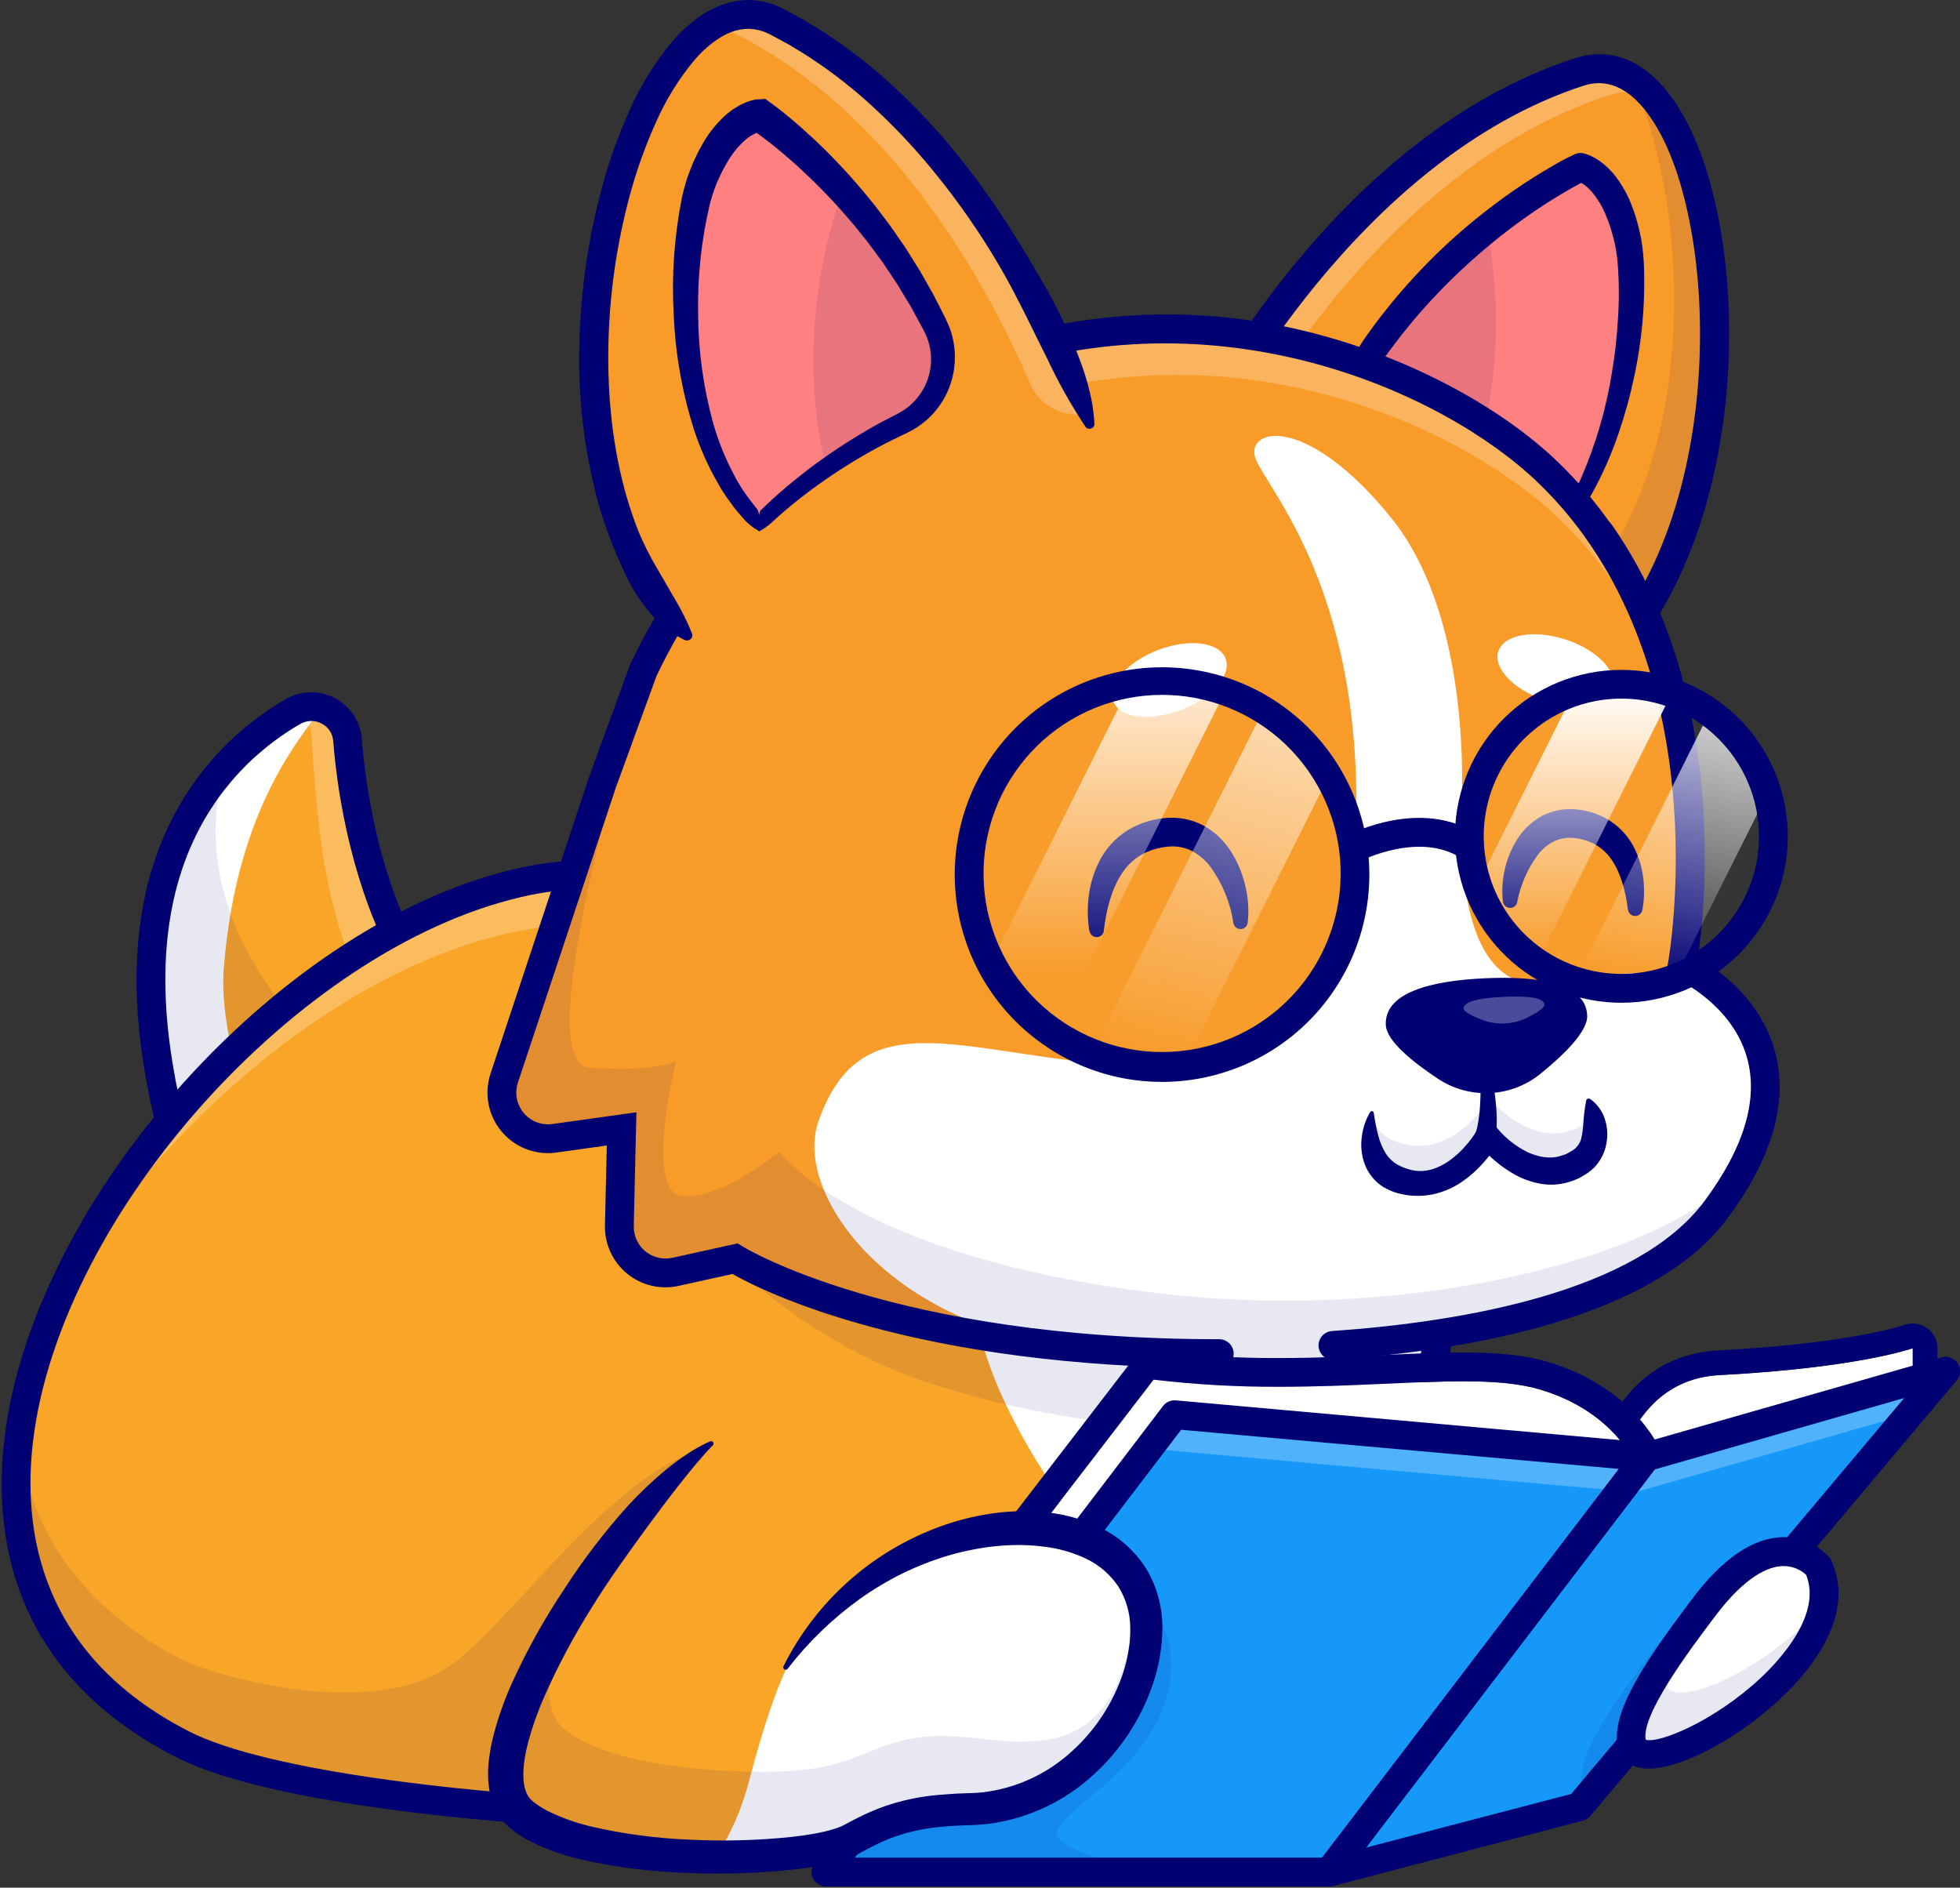<svg width="487" height="469" viewBox="0 0 487 469" fill="none" xmlns="http://www.w3.org/2000/svg">
<rect x="0" y="0" width="487" height="469" fill="#333333" stroke="none"/>
<path d="M357.222 337.961C358.758 339.989 416.449 398.571 399.534 428.868C387.496 450.439 314.826 443.402 314.826 443.402L304.839 379.528L357.222 337.961Z" fill="#F9A528"/>
<path d="M340.967 448.173C327.908 448.173 317.261 447.236 314.48 446.959L311.715 446.698L300.96 378.022L357.806 332.899L359.987 335.749L361.101 336.97C382.91 360.654 417.301 404.309 402.583 430.612C394.479 445.254 363.982 448.173 340.967 448.173ZM317.922 440.084C339.269 441.82 387.826 442.434 396.407 427.125C405.441 410.931 391.03 380.265 356.822 342.847L308.703 381.026L317.922 440.084Z" fill="#000072"/>
<path d="M56.125 280.14L51.907 282.652C52.13 283.244 52.345 283.804 52.591 284.365C52.837 284.926 53.021 285.387 53.236 285.863C53.263 285.956 53.299 286.046 53.344 286.132C53.643 286.846 53.966 287.538 54.289 288.214L65.358 281.638L56.125 280.14Z" fill="#F9A528"/>
<path d="M39.524 265.798C41.062 275.118 43.467 284.273 46.707 293.146C46.914 293.737 47.137 294.336 47.367 294.92C47.798 296.034 48.212 297.086 48.65 298.062C49.18 299.345 49.71 300.559 50.279 301.726C50.502 302.21 50.732 302.709 50.962 303.186C51.003 303.273 51.049 303.358 51.101 303.439C51.423 304.138 51.777 304.814 52.115 305.467L69.115 294.444L70.958 293.245L80.945 294.444C79.708 292.685 78.525 290.872 77.419 289.028L97.96 275.662L120.714 260.866C95.655 242.929 87.92 204.789 86.322 183.848C86.198 182.326 85.69 180.861 84.845 179.589C84 178.317 82.846 177.28 81.491 176.576C80.136 175.872 78.624 175.524 77.098 175.564C75.571 175.604 74.08 176.03 72.763 176.804C70.978 177.816 69.247 178.921 67.578 180.115C66.81 180.637 66.042 181.198 65.274 181.805C64.505 182.412 63.737 183.011 62.969 183.656C60.369 185.827 57.935 188.19 55.687 190.724C54.972 191.546 54.258 192.383 53.567 193.266C53.106 193.827 52.653 194.38 52.222 194.987C51.792 195.594 51.224 196.316 50.747 197.023C50.271 197.729 49.879 198.267 49.465 198.905C40.2 213.293 34.201 234.618 39.524 265.798Z" fill="#F9A528"/>
<g opacity="0.5">
<path opacity="0.5" d="M78.863 291.363C78.364 290.595 77.88 289.827 77.411 289.059L79.716 287.569C79.47 287.177 79.216 286.8 78.948 286.386L119.546 259.983C95.425 241.708 87.897 204.489 86.322 183.856C86.198 182.334 85.69 180.868 84.845 179.597C84 178.325 82.846 177.288 81.491 176.584C80.136 175.88 78.624 175.532 77.098 175.571C75.572 175.611 74.08 176.038 72.764 176.812C71.412 177.58 70.006 178.456 68.569 179.431C71.534 179.938 77.088 179.17 77.257 181.398C78.863 202.369 79.869 244.389 104.912 262.326L61.625 290.488C62.654 292.208 63.753 293.906 64.897 295.542L72.502 290.595L78.863 291.363Z" fill="white"/>
</g>
<path d="M47.375 294.943C47.79 296.049 48.212 297.102 48.658 298.077C49.18 299.36 49.71 300.566 50.279 301.734C50.494 302.226 50.732 302.725 50.962 303.201C50.999 303.286 51.045 303.366 51.101 303.439C51.423 304.146 51.769 304.814 52.122 305.475L69.115 294.436C61.548 277.713 54.442 255.858 55.602 240.663C58.782 199.243 76.282 181.774 79.8 175.921C78.629 175.591 77.403 175.502 76.196 175.659C74.989 175.816 73.827 176.216 72.779 176.835C70.993 177.846 69.263 178.952 67.594 180.146C66.825 180.668 66.057 181.229 65.289 181.843C64.521 182.458 63.753 183.049 62.984 183.687C59.532 186.563 56.382 189.783 53.582 193.297C53.121 193.858 52.668 194.419 52.238 195.018C51.807 195.617 51.239 196.347 50.763 197.053C50.286 197.76 49.895 198.306 49.48 198.943C40.2 213.293 34.201 234.618 39.524 265.798C41.065 275.121 43.467 284.281 46.699 293.161C46.906 293.76 47.137 294.352 47.375 294.943Z" fill="white"/>
<path d="M52.115 309.078C51.814 309.078 51.514 309.039 51.224 308.962C50.745 308.841 50.297 308.621 49.908 308.317C49.52 308.013 49.198 307.631 48.965 307.196C48.596 306.512 48.243 305.821 47.905 305.098C47.825 304.951 47.753 304.8 47.69 304.645C47.459 304.169 47.229 303.677 47.006 303.193C46.446 302.026 45.892 300.789 45.362 299.491C44.94 298.538 44.502 297.47 44.026 296.211C43.803 295.665 43.557 295.005 43.327 294.359C40.028 285.29 37.577 275.934 36.006 266.413C31.205 238.528 34.731 215.167 46.492 196.977C46.929 196.301 47.383 195.632 47.828 194.995C48.343 194.227 48.881 193.504 49.411 192.805C49.941 192.106 50.34 191.584 50.863 190.962C53.793 187.282 57.093 183.913 60.711 180.906C61.533 180.215 62.355 179.554 63.146 178.963C63.937 178.371 64.744 177.757 65.604 177.165C67.351 175.916 69.162 174.757 71.027 173.693C72.869 172.623 74.951 172.038 77.08 171.993C79.209 171.947 81.314 172.443 83.2 173.433C85.085 174.423 86.688 175.876 87.859 177.654C89.029 179.433 89.73 181.48 89.894 183.603C90.87 196.208 96.109 238.843 122.818 257.97C123.293 258.309 123.677 258.759 123.939 259.281C124.2 259.802 124.329 260.379 124.317 260.962C124.304 261.545 124.149 262.117 123.865 262.626C123.581 263.135 123.177 263.568 122.688 263.885L54.066 308.517C53.482 308.885 52.805 309.08 52.115 309.078ZM77.35 179.124C76.374 179.13 75.416 179.395 74.576 179.892C72.888 180.855 71.249 181.904 69.668 183.034C68.9 183.58 68.193 184.079 67.517 184.609L67.432 184.678C66.756 185.185 66.034 185.761 65.289 186.391C62.014 189.109 59.028 192.156 56.378 195.486C55.894 196.062 55.502 196.569 55.103 197.107C54.604 197.76 54.15 198.39 53.705 199.043C53.259 199.696 52.875 200.241 52.483 200.856C41.729 217.487 38.572 239.142 43.058 265.199C44.558 274.302 46.898 283.246 50.048 291.916C50.256 292.508 50.463 293.053 50.686 293.583C51.154 294.828 51.546 295.788 51.923 296.618L51.969 296.733C52.453 297.916 52.952 299.038 53.505 300.182L53.559 300.297L75.452 286.048L114.63 260.59C88.926 238.558 83.772 196.877 82.796 184.125C82.734 183.21 82.435 182.326 81.929 181.561C81.422 180.796 80.726 180.176 79.908 179.762C79.119 179.345 78.241 179.126 77.35 179.124Z" fill="#000072"/>
<g opacity="0.3">
<path opacity="0.3" d="M39.524 265.798C41.062 275.118 43.467 284.273 46.707 293.146C46.914 293.737 47.137 294.336 47.367 294.92C47.797 296.034 48.212 297.086 48.65 298.062C49.18 299.345 49.71 300.559 50.279 301.726C50.502 302.21 50.732 302.709 50.962 303.186C51.003 303.273 51.049 303.358 51.101 303.439C51.423 304.138 51.777 304.814 52.115 305.467L69.115 294.444L70.958 293.245L80.945 294.444C79.708 292.685 78.525 290.872 77.419 289.028L97.96 275.662C80.115 263.01 44.479 231.821 55.71 190.724C54.995 191.546 54.281 192.383 53.59 193.266C53.129 193.827 52.675 194.38 52.245 194.987C51.815 195.594 51.247 196.316 50.77 197.023C50.294 197.729 49.902 198.267 49.487 198.905C40.2 213.293 34.201 234.618 39.524 265.798Z" fill="#000072"/>
</g>
<path d="M199.007 263.494C199.007 263.494 186.493 205.88 128.557 219.446C42.574 239.542 -52.312 383.246 45.301 433.347C92.275 457.452 319.604 461.378 336.266 425.58C351.898 392.057 357.906 324.948 357.906 324.948L199.007 263.494Z" fill="#F9A528"/>
<path d="M357.913 324.948C357.913 324.948 356.945 335.749 354.771 350.859C351.545 373.413 345.622 405.546 336.273 425.642C319.612 461.409 92.268 457.483 45.301 433.378C-52.312 383.246 42.574 239.542 128.557 219.423C167.734 210.259 186.124 233.604 193.937 249.697C196.124 254.099 197.826 258.725 199.014 263.494L357.913 324.948Z" fill="#F9A528"/>
<g opacity="0.3">
<path opacity="0.3" d="M203.547 437.172L199.414 451.945C135.44 452.213 68.454 445.231 45.301 433.347C11.923 416.232 1.069 388.185 4.626 357.873C7.452 379.843 19.812 399.309 45.339 412.414C51.308 415.487 93.005 428.815 113.277 412.783C128.365 400.845 153.146 365.485 174.64 360.208C157.886 395.437 165.368 427.639 182.89 432.955C189.643 434.947 196.554 436.358 203.547 437.172Z" fill="#000072"/>
</g>
<g opacity="0.5">
<path opacity="0.5" d="M357.913 324.948C357.913 324.948 357.414 330.479 356.377 339.152L200.074 278.681C200.074 278.681 186.823 217.687 125.476 232.044C83.994 241.739 40.6 278.581 15.38 320.831C36.513 273.972 83.748 229.909 128.557 219.431C186.501 205.88 199.014 263.494 199.014 263.494L357.913 324.948Z" fill="white"/>
</g>
<path d="M357.913 324.948C357.913 324.948 351.898 392.049 336.274 425.58C330.95 437.003 304.125 444.378 268.543 448.342C269.188 445.569 271.477 442.45 275.787 438.978C315.003 407.374 236.233 367.705 241.656 308.817C242.542 299.77 244.793 290.91 248.332 282.537L357.913 324.948Z" fill="white"/>
<g opacity="0.3">
<path opacity="0.3" d="M357.913 324.948C357.913 324.948 356.945 335.749 354.771 350.859C324.666 356.198 277.354 359.478 228.474 342.809C198.139 332.469 175.416 307.918 175.416 307.918L180.924 247.592L193.937 249.666C196.126 254.078 197.829 258.714 199.014 263.494L357.913 324.948Z" fill="#000072"/>
</g>
<path d="M196.648 455.54C188.89 455.54 180.97 455.432 172.889 455.217C125.615 454.003 66.825 448.411 43.665 436.527C3.005 415.656 -1.904 381.717 1.169 356.92C4.656 328.497 20.819 296.503 45.516 269.094C70.213 241.685 100.095 222.411 127.773 215.935C145.918 211.695 161.712 213.7 174.709 221.912C193.315 233.673 200.282 254.391 202.057 260.805L361.739 322.552L361.501 325.24C361.255 328.006 355.255 393.386 339.538 427.117C336.688 433.262 329.36 438.255 317.146 442.48C292.648 450.838 248.639 455.54 196.648 455.54ZM145.357 220.936C139.971 220.98 134.607 221.64 129.371 222.903C74.031 235.839 15.165 301.404 8.244 357.788C5.478 380.327 9.941 411.177 46.929 430.159C85.1 449.755 254.339 456.415 314.795 435.682C327.416 431.35 331.695 426.994 333.024 424.098C346.467 395.237 352.766 340.035 354.08 327.307L195.919 266.113L195.519 264.262C195.419 263.816 189.919 240.003 170.814 227.965C163.417 223.279 154.898 220.936 145.357 220.936Z" fill="#000072"/>
<path d="M299.808 104.756C299.808 104.756 333.861 36.88 392.382 17.882C429.669 5.791 445.263 131.343 390.077 172.287" fill="#F89B29"/>
<g opacity="0.3">
<path opacity="0.3" d="M396.783 163.707C433.072 131.189 430.038 59.595 412.362 26.202C412.122 25.778 411.735 25.458 411.275 25.302C410.814 25.145 410.312 25.164 409.864 25.353C409.416 25.543 409.054 25.891 408.846 26.331C408.638 26.771 408.599 27.271 408.736 27.738C421.096 64.165 419.775 123.523 387.665 152.291L396.783 163.707Z" fill="#000072"/>
</g>
<g opacity="0.5">
<path opacity="0.5" d="M409.328 23.674C408.531 22.521 407.664 21.418 406.731 20.371C402.476 17.214 397.644 16.177 392.382 17.882C338.747 35.274 305.669 93.725 300.515 103.396C303.119 104.071 305.87 103.901 308.371 102.909C310.872 101.918 312.992 100.157 314.426 97.881C327.386 77.294 357.038 37.517 399.695 23.69C402.815 22.617 406.204 22.612 409.328 23.674Z" fill="white"/>
</g>
<path d="M390.093 175.921C389.34 175.923 388.605 175.688 387.994 175.248C387.382 174.809 386.926 174.187 386.689 173.472C386.452 172.757 386.447 171.986 386.675 171.268C386.903 170.551 387.351 169.923 387.957 169.476C428.279 139.509 428.279 63.612 412.915 33.891C409.074 26.501 402.637 18.32 393.488 21.285C337.111 39.568 303.334 105.693 303.004 106.362C302.576 107.207 301.83 107.848 300.931 108.144C300.031 108.441 299.051 108.369 298.204 107.944C297.358 107.519 296.714 106.776 296.414 105.878C296.114 104.979 296.183 103.999 296.605 103.151C298.026 100.324 332.018 33.699 391.276 14.479C402.153 10.953 412.093 16.684 419.276 30.611C428.256 48.018 431.805 76.702 428.325 103.642C424.208 135.545 411.425 160.949 392.22 175.183C391.608 175.649 390.862 175.908 390.093 175.921Z" fill="#000072"/>
<path d="M377.133 141.698C372.647 131.988 358.897 120.842 347.328 112.722C344.861 110.98 342.779 108.75 341.21 106.169C339.642 103.589 338.621 100.714 338.21 97.722C337.8 94.73 338.008 91.686 338.824 88.778C339.639 85.871 341.043 83.162 342.949 80.82C357.076 63.359 374.383 51.083 386.136 43.985C387.748 43.021 389.57 42.465 391.445 42.366C393.32 42.267 395.191 42.628 396.895 43.417C398.599 44.206 400.084 45.4 401.221 46.894C402.359 48.388 403.114 50.137 403.421 51.99C406.275 69.781 405.227 87.979 400.348 105.325C393.772 128.977 378.47 141.352 378.47 141.352" fill="#FF6C6C"/>
<path d="M400.371 105.325C393.764 128.969 378.478 141.352 378.478 141.352L377.141 141.706C374.637 136.29 369.259 130.437 362.983 124.89C357.985 120.559 352.759 116.497 347.328 112.722C344.863 110.978 342.782 108.746 341.215 106.165C339.648 103.584 338.627 100.709 338.217 97.717C337.806 94.725 338.014 91.681 338.828 88.773C339.642 85.865 341.045 83.156 342.949 80.812C350.494 71.614 359.075 63.316 368.522 56.084C374.159 51.727 380.04 47.696 386.136 44.008C387.747 43.046 389.568 42.491 391.442 42.393C393.315 42.294 395.184 42.655 396.887 43.443C398.59 44.231 400.074 45.423 401.211 46.915C402.349 48.407 403.104 50.154 403.413 52.005C406.279 69.788 405.241 87.983 400.371 105.325Z" fill="#FF8080"/>
<g opacity="0.3">
<path opacity="0.3" d="M367.062 113.636C365.99 117.486 364.626 121.248 362.983 124.89C357.985 120.559 352.759 116.497 347.328 112.722C344.863 110.978 342.782 108.746 341.215 106.165C339.648 103.584 338.627 100.709 338.217 97.717C337.806 94.725 338.014 91.681 338.828 88.773C339.642 85.865 341.045 83.156 342.949 80.812C350.494 71.614 359.075 63.316 368.522 56.084C369.333 57.379 369.876 58.824 370.12 60.332C372.979 78.112 371.936 96.3 367.062 113.636Z" fill="#000072"/>
</g>
<path d="M375.413 142.497C374.101 140.055 372.499 137.78 370.642 135.722C368.773 133.581 366.775 131.557 364.658 129.661C360.372 125.81 355.86 122.219 351.146 118.906C349.973 118.061 348.787 117.229 347.589 116.41L343.932 113.944C341.094 111.975 338.785 109.337 337.211 106.262C335.646 103.149 334.87 99.7 334.951 96.217C335.033 92.734 335.97 89.325 337.679 86.289C337.894 85.913 338.11 85.521 338.355 85.175L338.709 84.63L339.031 84.169L340.33 82.325C341.19 81.088 342.119 79.913 343.018 78.707C344.877 76.341 346.759 73.99 348.757 71.74C352.717 67.195 356.955 62.9 361.447 58.88C365.934 54.885 370.651 51.155 375.574 47.711C378.042 45.99 380.565 44.346 383.14 42.779C384.431 42.011 385.737 41.243 387.074 40.475C388.41 39.706 389.708 39.061 391.222 38.347L391.329 38.301C391.945 38.01 392.639 37.931 393.304 38.078L393.634 38.147L393.834 38.201L394.202 38.316C394.417 38.393 394.648 38.462 394.84 38.546C395.22 38.703 395.592 38.88 395.954 39.077C396.305 39.253 396.644 39.453 396.968 39.676C397.293 39.872 397.606 40.087 397.905 40.321C398.489 40.769 399.048 41.249 399.58 41.757C400.064 42.272 400.586 42.779 401.008 43.294C402.69 45.395 404.068 47.723 405.103 50.208C406.07 52.556 406.828 54.985 407.369 57.467C407.677 58.709 407.91 59.969 408.068 61.239C408.237 62.491 408.345 63.727 408.421 64.957C408.872 74.631 408.058 84.323 406.002 93.787C405.014 98.49 403.731 103.126 402.161 107.668C400.618 112.224 398.72 116.652 396.484 120.911C394.258 125.197 391.577 129.23 388.487 132.941C385.403 136.666 381.778 139.908 377.732 142.559C377.506 142.694 377.236 142.739 376.978 142.686C376.719 142.632 376.491 142.483 376.337 142.268C376.183 142.053 376.116 141.789 376.148 141.527C376.18 141.264 376.31 141.024 376.511 140.853C383.74 135.161 388.956 127.379 392.72 119.075C396.418 110.669 399.027 101.824 400.486 92.757C401.251 88.234 401.764 83.671 402.022 79.091C402.324 74.566 402.298 70.024 401.946 65.502C401.793 63.337 401.435 61.192 400.878 59.095L400.448 57.505C400.302 56.983 400.11 56.476 399.941 55.969C399.626 54.932 399.173 53.972 398.811 52.981C398.009 51.134 396.954 49.407 395.677 47.849C395.385 47.465 395.04 47.173 394.725 46.827C394.404 46.524 394.065 46.239 393.711 45.975C393.55 45.845 393.377 45.729 393.196 45.629C393.036 45.517 392.866 45.42 392.689 45.337C392.538 45.254 392.382 45.182 392.22 45.122C392.158 45.095 392.094 45.072 392.028 45.053H391.975H392.09L394.172 44.784C393.035 45.337 391.729 46.044 390.515 46.728C389.301 47.411 388.065 48.164 386.843 48.894C384.405 50.374 382.014 51.938 379.668 53.587C374.973 56.877 370.474 60.437 366.194 64.25C361.905 68.046 357.837 72.086 354.011 76.349C352.083 78.469 350.27 80.689 348.472 82.917C347.604 84.054 346.713 85.183 345.868 86.328L344.593 88.056L344.27 88.486L344.017 88.862C343.84 89.108 343.687 89.362 343.533 89.631C341.691 92.782 341.072 96.501 341.794 100.079C342.517 103.658 344.53 106.845 347.451 109.035L351 111.616C352.198 112.507 353.389 113.398 354.564 114.312C359.312 117.954 363.821 121.898 368.061 126.119C372.24 130.437 376.296 135.084 378.816 140.915C378.993 141.362 378.995 141.86 378.819 142.309C378.643 142.757 378.303 143.121 377.869 143.329C377.434 143.536 376.937 143.57 376.478 143.424C376.019 143.278 375.633 142.963 375.397 142.543L375.413 142.497Z" fill="#000072"/>
<path d="M431.352 293.099C429.859 295.623 428.236 298.066 426.489 300.42C424.739 302.764 422.774 304.94 420.62 306.919C408.329 318.265 389.163 325.117 369.229 329.235C369.216 329.228 369.201 329.225 369.186 329.225C369.172 329.225 369.157 329.228 369.144 329.235C357.377 331.576 345.475 333.177 333.508 334.028C318.685 335.165 303.807 335.421 288.953 334.796L249.292 331.155L221.261 328.52L205.567 327.046C203.723 326.078 201.934 325.094 200.19 324.111C192.935 320.036 186.001 315.414 179.449 310.284L167.834 315.976C166.137 316.35 164.377 316.334 162.687 315.928C160.997 315.522 159.422 314.738 158.08 313.634C156.737 312.53 155.664 311.135 154.939 309.555C154.215 307.976 153.859 306.252 153.899 304.515L154.16 293.599L154.398 283.344L154.467 280.471L152.801 280.701L137.767 282.821C135.834 283.089 133.865 282.86 132.045 282.155C130.226 281.45 128.616 280.293 127.368 278.793C126.12 277.293 125.275 275.499 124.913 273.582C124.551 271.664 124.684 269.686 125.3 267.834L148.43 199.404V199.335C151.273 186.997 155.564 175.038 161.212 163.707C189.581 107.115 242.094 90.061 242.094 90.061C304.778 67.307 361.931 95.607 384.446 117.155C432.473 163.138 418.293 237.475 418.293 237.475C424.67 240.96 430.038 246.032 433.879 252.201C439.471 261.42 441.999 275.016 431.352 293.099Z" fill="#F89B29"/>
<g opacity="0.5">
<path opacity="0.5" d="M387.135 128.639C403.313 144.118 412.416 162.823 417.386 180.822C413.338 159.543 404.104 135.975 384.493 117.155C361.992 95.645 304.824 67.307 242.14 90.061C242.14 90.061 195.166 105.325 166.09 154.857C166.451 159.274 174.11 155.794 186.831 141.675C214.002 111.562 244.821 101.561 244.821 101.561C307.482 78.776 364.635 107.099 387.135 128.639Z" fill="white"/>
</g>
<path d="M431.252 293.176C428.171 298.103 424.601 302.707 420.597 306.919C416.057 311.766 410.012 315.308 403.298 318.311L403.213 318.35C398.005 320.654 392.397 322.682 386.782 324.726L386.643 324.779C376.643 328.338 366.366 331.065 355.916 332.93C335.391 336.602 314.529 338.046 293.693 337.239C286.902 336.993 280.473 336.471 274.55 335.803C263.865 334.543 255.069 332.868 249.308 331.125L249.146 331.078C225.478 323.85 210.199 309.108 204.691 295.588C204.071 294.114 203.558 292.597 203.155 291.048C202.026 286.539 202.064 282.299 203.332 278.665C214.394 246.985 240.473 262.941 282.785 264.961C325.097 266.981 338.225 244.22 336.957 194.419C335.69 144.617 315.663 122.148 312.153 114.405C308.642 106.661 323.821 101.868 345.453 128.386C367.085 154.903 362.983 203.076 362.983 203.076C363.029 227.558 367.592 249.344 389.808 244.089C412.024 238.835 424.638 243.989 424.638 243.989C429.121 247.724 432.908 252.224 435.823 257.279C440.332 265.36 440.57 278.089 431.252 293.176Z" fill="white"/>
<g opacity="0.3">
<path opacity="0.3" d="M431.352 293.099C429.859 295.623 428.236 298.066 426.489 300.42C424.739 302.764 422.774 304.94 420.62 306.919C415.446 311.546 409.62 315.387 403.328 318.319L403.244 318.357C397.929 320.88 392.437 323.011 386.812 324.733C381.135 326.515 375.213 327.998 369.229 329.235C369.216 329.228 369.201 329.225 369.186 329.225C369.172 329.225 369.157 329.228 369.144 329.235C364.677 330.223 360.266 331.451 355.931 332.914C335.406 336.586 314.544 338.031 293.708 337.224C292.076 336.509 290.482 335.712 288.93 334.835L249.292 331.155L221.276 328.52L205.582 327.046C203.739 326.078 201.949 325.094 200.205 324.111C192.95 320.036 186.016 315.414 179.464 310.284L167.849 315.976C166.152 316.35 164.392 316.334 162.702 315.928C161.013 315.522 159.437 314.738 158.095 313.634C156.753 312.53 155.679 311.135 154.955 309.555C154.231 307.976 153.875 306.252 153.914 304.515L154.176 293.599L154.414 283.344L154.483 280.471L152.816 280.701L137.783 282.821C135.85 283.089 133.88 282.86 132.061 282.155C130.241 281.45 128.631 280.293 127.383 278.793C126.135 277.293 125.29 275.499 124.928 273.582C124.566 271.664 124.699 269.686 125.315 267.834L148.445 199.404V199.335C151.289 186.997 155.579 175.038 161.228 163.707C161.228 163.707 129.909 263.901 146.355 265.222C162.802 266.543 167.98 263.609 167.98 263.609C167.98 263.609 159.868 296.28 169.562 297.179C179.257 298.077 193.668 286.14 193.668 286.14C193.668 286.14 196.564 290.18 204.653 295.619C217.213 304.069 242.348 315.976 288.685 321.407C342.02 327.652 403.19 316.859 431.252 293.176C431.289 293.156 431.322 293.13 431.352 293.099Z" fill="#000072"/>
</g>
<path d="M344.332 254.683C344.524 258.623 350.961 263.832 357.391 268.087C361.192 270.571 365.681 271.791 370.217 271.573C374.752 271.355 379.103 269.711 382.649 266.874C388.648 262.026 394.563 256.219 394.371 252.278C393.995 244.351 382.672 242.415 368.852 243.06C355.033 243.705 343.955 246.763 344.332 254.683Z" fill="#000072"/>
<g opacity="0.54">
<path opacity="0.54" d="M363.659 250.573C363.698 251.487 366.24 252.647 368.791 253.584C372.113 254.694 375.731 254.518 378.931 253.092C381.374 251.917 383.793 250.519 383.747 249.605C383.663 247.761 379.138 247.408 373.584 247.669C368.03 247.93 363.567 248.729 363.659 250.573Z" fill="white"/>
</g>
<path d="M293.42 176.384C301.125 173.442 306.099 167.725 304.529 163.615C302.96 159.504 295.441 158.558 287.737 161.5C280.032 164.442 275.058 170.159 276.627 174.269C278.197 178.379 285.715 179.326 293.42 176.384Z" fill="white"/>
<path d="M400.695 171.027C402.047 166.84 396.781 161.391 388.932 158.856C381.084 156.321 373.626 157.66 372.273 161.847C370.921 166.033 376.187 171.482 384.036 174.017C391.884 176.552 399.342 175.213 400.695 171.027Z" fill="white"/>
<path d="M270.678 231.361C270.195 228.429 270.148 225.441 270.54 222.496C270.919 219.433 271.848 216.463 273.283 213.731C274.029 212.289 274.962 210.951 276.056 209.752C277.166 208.509 278.434 207.416 279.827 206.502C282.611 204.734 285.766 203.635 289.046 203.291C292.481 202.867 295.965 203.5 299.032 205.104C301.939 206.721 304.371 209.073 306.084 211.926C307.684 214.532 308.834 217.388 309.487 220.376C310.163 223.29 310.342 226.297 310.017 229.271C309.957 229.696 309.748 230.086 309.427 230.371C309.106 230.656 308.694 230.817 308.264 230.825C307.835 230.834 307.417 230.689 307.085 230.416C306.753 230.144 306.529 229.763 306.453 229.34V229.256C305.693 224.293 303.775 219.58 300.853 215.498C299.553 213.72 297.849 212.277 295.882 211.288C294.001 210.422 291.912 210.111 289.86 210.389C288.734 210.518 287.623 210.752 286.541 211.088C285.497 211.405 284.494 211.843 283.553 212.394C281.637 213.524 280.009 215.083 278.798 216.949C276.225 220.79 274.857 226.037 274.281 231.099V231.238C274.232 231.667 274.031 232.065 273.712 232.358C273.394 232.65 272.981 232.819 272.549 232.832C272.117 232.845 271.695 232.702 271.36 232.429C271.025 232.156 270.799 231.771 270.724 231.345L270.678 231.361Z" fill="#000072"/>
<path d="M404.465 225.853C403.927 221.512 402.729 216.996 400.54 213.754C399.516 212.188 398.15 210.874 396.545 209.913C394.912 209 393.112 208.425 391.252 208.223C389.563 208.003 387.845 208.255 386.29 208.953C384.641 209.751 383.205 210.93 382.103 212.394C379.555 215.847 377.81 219.826 376.995 224.04V224.14C376.909 224.557 376.679 224.93 376.345 225.194C376.01 225.458 375.594 225.595 375.168 225.581C374.742 225.568 374.335 225.404 374.019 225.119C373.702 224.834 373.497 224.446 373.438 224.024C373.129 221.408 373.27 218.758 373.853 216.189C374.423 213.548 375.439 211.023 376.857 208.722C378.4 206.189 380.583 204.106 383.186 202.684C385.949 201.273 389.076 200.737 392.151 201.148C395.055 201.478 397.839 202.489 400.279 204.098C402.718 205.734 404.697 207.969 406.025 210.589C407.251 213.016 408.032 215.644 408.329 218.348C408.472 219.641 408.523 220.942 408.483 222.242C408.457 223.55 408.315 224.854 408.06 226.137C407.978 226.557 407.749 226.935 407.413 227.201C407.078 227.467 406.658 227.605 406.23 227.589C405.802 227.573 405.394 227.405 405.078 227.115C404.763 226.825 404.562 226.432 404.511 226.006L404.465 225.853Z" fill="#000072"/>
<path d="M302.934 339.905C227.238 339.905 189.382 320.7 181.984 316.529L168.587 319.487C166.361 319.977 164.053 319.956 161.836 319.423C159.62 318.891 157.554 317.862 155.793 316.414C154.033 314.966 152.625 313.137 151.675 311.065C150.726 308.993 150.259 306.732 150.312 304.453L150.773 284.603L138.244 286.355C135.709 286.711 133.126 286.414 130.739 285.492C128.352 284.571 126.239 283.055 124.602 281.089C122.964 279.123 121.855 276.771 121.381 274.257C120.906 271.742 121.081 269.148 121.889 266.72L146.21 193.489L156.588 165.066C184.703 105.916 237.892 87.726 240.934 86.712C269.329 76.456 300.224 75.358 329.275 83.57C351.514 89.715 373.062 101.345 386.889 114.589C407.154 133.993 419.552 161.947 422.748 195.433C424.116 209.588 423.827 223.855 421.888 237.944C427.472 241.178 438.02 248.867 441.254 262.103C444.196 274.271 440.186 287.884 429.331 302.571C411.01 327.36 365.91 335.434 331.303 337.854C330.379 337.882 329.48 337.551 328.794 336.931C328.108 336.31 327.689 335.448 327.624 334.526C327.559 333.603 327.854 332.691 328.447 331.981C329.04 331.271 329.885 330.818 330.804 330.717C363.913 328.413 406.854 320.908 423.578 298.323C433.119 285.418 436.721 273.795 434.332 263.755C431.352 251.295 419.829 244.765 416.388 243.068L413.96 241.862L414.459 239.196C414.598 238.428 428.002 163.806 381.973 119.736C358.635 97.397 302.458 71.955 243.323 93.433L243.208 93.479C242.686 93.648 190.111 111.37 163.117 167.955L152.962 195.847L128.687 268.971C128.264 270.244 128.172 271.603 128.421 272.922C128.67 274.24 129.251 275.472 130.109 276.503C130.968 277.534 132.075 278.329 133.327 278.812C134.578 279.295 135.932 279.451 137.26 279.265L158.124 276.353L157.471 304.622C157.446 305.817 157.692 307.002 158.191 308.087C158.69 309.173 159.428 310.132 160.351 310.89C161.274 311.649 162.357 312.189 163.519 312.468C164.681 312.748 165.891 312.76 167.058 312.504L183.274 308.924L184.519 309.692C184.88 309.915 222.06 332.738 302.942 332.738C303.892 332.738 304.802 333.115 305.473 333.786C306.145 334.458 306.522 335.368 306.522 336.317C306.522 337.267 306.145 338.177 305.473 338.849C304.802 339.52 303.892 339.897 302.942 339.897L302.934 339.905Z" fill="#000072"/>
<path d="M416.495 181.298C415.675 181.296 414.88 181.013 414.244 180.496C413.608 179.978 413.169 179.258 413 178.456C409.458 161.648 403.244 146.83 394.563 134.408C394.037 133.63 393.837 132.677 394.007 131.753C394.177 130.829 394.703 130.009 395.472 129.47C396.241 128.931 397.192 128.715 398.118 128.87C399.044 129.025 399.873 129.538 400.425 130.298C409.697 143.519 416.288 159.22 420.029 176.981C420.14 177.502 420.133 178.042 420.008 178.56C419.884 179.079 419.645 179.563 419.309 179.977C418.973 180.391 418.549 180.724 418.067 180.953C417.586 181.181 417.059 181.299 416.526 181.298H416.495Z" fill="#000072"/>
<path d="M419.637 204.651C418.722 204.65 417.843 204.3 417.179 203.671C416.514 203.043 416.116 202.184 416.065 201.271C414.828 181.859 410.503 164.344 403.213 149.219C402.969 148.791 402.816 148.318 402.763 147.828C402.71 147.339 402.759 146.844 402.906 146.374C403.054 145.904 403.296 145.47 403.619 145.098C403.941 144.726 404.337 144.425 404.782 144.213C405.226 144.001 405.709 143.883 406.201 143.867C406.693 143.85 407.184 143.935 407.641 144.117C408.099 144.298 408.514 144.572 408.861 144.921C409.208 145.27 409.48 145.687 409.658 146.146C417.34 162.109 421.949 180.514 423.209 200.848C423.268 201.794 422.949 202.725 422.323 203.437C421.696 204.148 420.813 204.582 419.867 204.643L419.637 204.651Z" fill="#000072"/>
<path d="M394.594 273.18C394.594 273.18 399.557 283.935 392.635 288.621C383.701 294.651 374.199 287.645 369.728 282.253C369.728 282.253 360.663 298.385 346.982 292.854C337.818 289.159 340.936 276.407 340.936 276.407" fill="white"/>
<path d="M394.594 273.18C394.594 273.18 399.557 283.935 392.635 288.621C383.701 294.651 374.199 287.645 369.728 282.253C369.728 282.253 360.663 298.385 346.982 292.854C337.818 289.159 340.936 276.407 340.936 276.407" fill="white"/>
<g opacity="0.3">
<path opacity="0.3" d="M346.974 292.854C360.663 298.392 369.728 282.253 369.728 282.253C374.183 287.63 383.709 294.651 392.628 288.629C396.845 285.779 396.653 280.655 395.862 277.106C395.266 277.966 394.507 278.7 393.626 279.264C385.361 284.703 376.619 279.579 371.618 274.571L368.86 274.732C365.902 278.788 357.744 287.899 346.667 283.559C345.281 283.035 344.031 282.205 343.01 281.132C341.989 280.059 341.222 278.769 340.767 277.359C340.237 280.394 339.331 289.766 346.974 292.854Z" fill="#000072"/>
</g>
<path d="M395.024 272.981C396.756 274.186 398.052 275.918 398.719 277.92C399.431 280.016 399.553 282.266 399.073 284.427C398.971 285.024 398.806 285.608 398.581 286.17C398.007 287.653 397.145 289.008 396.046 290.157L395.332 290.772L394.563 291.371C394.325 291.548 394.095 291.671 393.857 291.824C393.388 292.124 392.912 292.393 392.428 292.669C391.403 293.156 390.336 293.547 389.24 293.837C387.041 294.414 384.741 294.487 382.511 294.052C380.409 293.641 378.381 292.916 376.496 291.901C372.99 289.933 369.882 287.328 367.331 284.219L372.363 283.766C371.801 284.713 371.188 285.628 370.527 286.508C369.897 287.361 369.221 288.183 368.507 288.974C367.066 290.599 365.448 292.058 363.682 293.322C361.833 294.647 359.781 295.664 357.606 296.334C355.34 297.015 352.964 297.254 350.608 297.04C350.009 297.04 349.44 296.887 348.849 296.802C348.257 296.718 347.712 296.549 347.143 296.403C346.575 296.257 346.06 296.065 345.492 295.819C344.923 295.573 344.347 295.25 343.779 294.958C341.575 293.586 339.9 291.51 339.024 289.067C338.262 286.894 338.043 284.568 338.386 282.291C338.651 280.173 339.352 278.133 340.445 276.299C340.478 276.244 340.522 276.195 340.574 276.157C340.626 276.118 340.686 276.091 340.749 276.076C340.812 276.061 340.877 276.058 340.941 276.069C341.005 276.08 341.066 276.103 341.121 276.138C341.181 276.175 341.233 276.224 341.272 276.282C341.312 276.341 341.339 276.407 341.351 276.476V276.553C341.609 278.432 341.975 280.294 342.45 282.13C342.849 283.716 343.489 285.232 344.347 286.624C345.068 287.733 346.036 288.661 347.174 289.335C347.481 289.464 347.778 289.613 348.065 289.781C348.372 289.942 348.78 290.065 349.133 290.219L350.231 290.572C350.6 290.641 351 290.772 351.345 290.81C354.349 291.348 357.429 290.273 360.149 288.352C361.539 287.352 362.815 286.2 363.951 284.918C364.543 284.265 365.096 283.589 365.618 282.883C366.122 282.212 366.589 281.515 367.016 280.793L369.206 276.952L372.056 280.355C374.092 282.792 376.608 284.784 379.445 286.209C382.211 287.484 385.046 287.991 387.527 287.254C388.168 287.094 388.793 286.875 389.393 286.601C389.685 286.424 389.977 286.247 390.285 286.086C390.431 286.001 390.607 285.925 390.73 285.84L391.045 285.594L391.375 285.364C391.475 285.279 391.544 285.172 391.637 285.08C391.828 284.91 391.992 284.71 392.121 284.488C392.292 284.278 392.434 284.045 392.543 283.797C392.683 283.539 392.791 283.266 392.866 282.983C393.186 281.611 393.374 280.211 393.426 278.804C393.548 276.998 393.784 275.202 394.133 273.426V273.373C394.166 273.231 394.253 273.108 394.374 273.03C394.496 272.951 394.644 272.922 394.786 272.95C394.867 272.942 394.948 272.953 395.024 272.981Z" fill="#000072"/>
<path d="M370.473 265.883C370.78 267.419 371.034 268.917 371.241 270.453C371.449 271.99 371.633 273.526 371.756 275.063C371.885 276.654 371.921 278.252 371.863 279.848C371.844 281.665 371.498 283.463 370.842 285.156L370.788 285.295C370.515 285.958 369.99 286.485 369.328 286.761C368.666 287.037 367.921 287.039 367.258 286.766C366.595 286.493 366.068 285.968 365.792 285.306C365.516 284.644 365.514 283.899 365.787 283.236C365.856 283.068 365.943 282.908 366.048 282.76C366.626 281.69 367.013 280.528 367.193 279.326C367.451 277.921 367.628 276.503 367.723 275.078C367.916 272.134 367.937 269.182 367.784 266.236C367.77 265.897 367.884 265.566 368.102 265.307C368.321 265.048 368.629 264.88 368.966 264.838C369.302 264.795 369.642 264.881 369.918 265.077C370.195 265.273 370.387 265.566 370.458 265.898L370.473 265.883Z" fill="#000072"/>
<path d="M270.801 105.586C270.801 105.586 247.756 33.208 192.915 5.33C157.978 -12.438 122.972 109.135 171.068 158.199" fill="#F89B29"/>
<g opacity="0.5">
<path opacity="0.5" d="M192.915 5.33C187.161 2.403 181.392 3.279 176.015 6.966C178.563 6.927 181.079 7.527 183.336 8.71C223.281 29.013 246.327 72.938 255.945 95.292C257.073 97.926 259.06 100.1 261.582 101.46C264.104 102.82 267.013 103.286 269.833 102.782C264.963 89.239 241.334 29.966 192.915 5.33Z" fill="white"/>
</g>
<path d="M269.657 105.947C266.075 100.561 262.906 94.911 260.177 89.047C257.297 83.332 254.547 77.524 251.558 71.893C248.551 66.237 245.23 60.754 241.61 55.469C238.024 50.195 234.162 45.113 230.041 40.244C225.94 35.396 221.54 30.808 216.867 26.509C212.228 22.212 207.25 18.297 201.98 14.802C200.704 13.88 199.322 13.12 197.993 12.282C197.317 11.875 196.656 11.445 195.972 11.053L193.898 9.932L191.832 8.81L191.317 8.526L190.864 8.326L189.981 7.934C188.819 7.502 187.6 7.243 186.363 7.166C185.122 7.134 183.884 7.289 182.691 7.627C181.427 8.013 180.217 8.555 179.088 9.24C176.646 10.77 174.456 12.669 172.597 14.871C168.644 19.603 165.388 24.875 162.925 30.527C160.331 36.284 158.196 42.239 156.542 48.333C153.21 60.612 151.404 73.254 151.164 85.974C150.934 98.657 152.232 111.409 155.712 123.484C156.603 126.496 157.609 129.461 158.785 132.365C159.995 135.231 161.391 138.015 162.964 140.699L167.619 148.719C169.284 151.488 170.73 154.382 171.944 157.377C172.004 157.536 172.031 157.706 172.025 157.876C172.019 158.046 171.979 158.213 171.907 158.367C171.836 158.522 171.734 158.66 171.608 158.775C171.483 158.89 171.336 158.979 171.176 159.036C170.86 159.163 170.508 159.163 170.192 159.036C167.038 157.553 164.228 155.429 161.942 152.798C159.71 150.212 157.785 147.377 156.204 144.348C153.204 138.281 150.727 131.969 148.798 125.482C145.227 112.577 143.598 99.213 143.966 85.828C144.226 72.515 146.122 59.285 149.613 46.436C151.369 39.97 153.634 33.654 156.388 27.546C159.139 21.265 162.774 15.408 167.181 10.154C169.543 7.381 172.324 4.993 175.424 3.079C177.079 2.092 178.852 1.318 180.701 0.775C182.639 0.213 184.653 -0.046 186.67 0.007C188.682 0.12 190.666 0.537 192.554 1.243L193.891 1.835L194.559 2.142L195.112 2.442L197.324 3.64L199.537 4.846C200.267 5.261 200.973 5.714 201.695 6.152C203.109 7.043 204.584 7.857 205.944 8.833C211.517 12.534 216.786 16.675 221.699 21.216C226.602 25.724 231.22 30.531 235.526 35.612C239.802 40.685 243.808 45.98 247.525 51.475C251.243 56.944 254.677 62.598 258.019 68.298C261.404 73.971 264.387 79.875 266.945 85.966C269.48 92.066 271.554 98.38 271.93 105.248C271.94 105.409 271.917 105.57 271.864 105.722C271.81 105.875 271.727 106.015 271.62 106.135C271.512 106.255 271.381 106.352 271.235 106.422C271.09 106.491 270.932 106.531 270.771 106.538C270.56 106.551 270.351 106.509 270.161 106.418C269.972 106.326 269.809 106.188 269.687 106.016L269.657 105.947Z" fill="#000072"/>
<path d="M188.652 130.006C194.597 121.111 209.915 112.254 222.613 106.031C225.321 104.696 227.726 102.817 229.677 100.513C231.629 98.209 233.086 95.529 233.959 92.638C234.831 89.747 235.1 86.708 234.748 83.709C234.397 80.71 233.433 77.815 231.916 75.204C220.693 55.754 205.506 40.928 195.043 32.086C193.602 30.882 191.889 30.049 190.052 29.659C188.215 29.268 186.311 29.332 184.505 29.846C182.699 30.359 181.046 31.306 179.689 32.605C178.333 33.903 177.314 35.513 176.722 37.294C171.114 54.418 169.3 72.557 171.406 90.453C174.233 114.842 187.407 129.461 187.407 129.461" fill="#FF6C6C"/>
<path d="M171.375 90.453C174.21 114.835 187.376 129.453 187.376 129.453L188.644 130.006C191.963 125.052 198.185 120.104 205.252 115.611C210.86 112.102 216.652 108.899 222.605 106.016C225.314 104.68 227.72 102.802 229.672 100.497C231.625 98.193 233.083 95.512 233.957 92.621C234.831 89.73 235.101 86.69 234.751 83.69C234.401 80.69 233.439 77.794 231.923 75.181C225.906 64.917 218.728 55.38 210.53 46.758C205.64 41.577 200.459 36.678 195.012 32.086C193.572 30.884 191.86 30.052 190.024 29.662C188.189 29.272 186.286 29.336 184.482 29.848C182.677 30.361 181.024 31.306 179.668 32.603C178.312 33.899 177.292 35.507 176.699 37.287C171.085 54.412 169.268 72.554 171.375 90.453Z" fill="#FF8080"/>
<g opacity="0.3">
<path opacity="0.3" d="M202.971 103.857C203.441 107.828 204.211 111.757 205.275 115.611C210.875 112.103 216.66 108.9 222.605 106.016C225.314 104.68 227.72 102.802 229.672 100.497C231.625 98.193 233.083 95.512 233.957 92.621C234.831 89.73 235.101 86.69 234.751 83.69C234.402 80.69 233.439 77.794 231.924 75.181C225.906 64.917 218.728 55.38 210.53 46.758C209.525 47.911 208.762 49.254 208.286 50.707C202.68 67.828 200.866 85.965 202.971 103.857Z" fill="#000072"/>
</g>
<path d="M188.606 128.017C188.66 127.617 188.776 127.228 188.951 126.865C189.152 126.64 189.364 126.427 189.589 126.227L190.396 125.459C191.479 124.429 192.585 123.415 193.706 122.44C195.942 120.466 198.262 118.599 200.62 116.778C205.367 113.164 210.334 109.85 215.492 106.853C216.79 106.085 218.089 105.371 219.41 104.672C220.07 104.318 220.731 103.965 221.399 103.635L222.406 103.128L222.905 102.874L223.312 102.636C226.617 100.882 229.153 97.964 230.43 94.448C231.707 90.931 231.634 87.066 230.226 83.6C229.803 82.548 229.035 81.211 228.375 79.967L226.323 76.187L224.096 72.516L222.997 70.68L221.799 68.897L219.41 65.302L216.859 61.845C216.03 60.685 215.131 59.541 214.232 58.45C213.333 57.359 212.473 56.199 211.521 55.132C207.829 50.763 203.881 46.618 199.698 42.718C197.624 40.751 195.466 38.877 193.284 37.072C192.178 36.188 191.087 35.282 189.958 34.452C189.397 34.022 188.836 33.599 188.268 33.2C187.699 32.8 187.115 32.378 186.631 32.055L188.936 32.747H189.059C189.005 32.747 188.967 32.747 188.89 32.747C188.813 32.747 188.613 32.808 188.444 32.862C188.271 32.912 188.102 32.974 187.937 33.046C187.755 33.113 187.578 33.192 187.407 33.284C187.033 33.47 186.669 33.675 186.316 33.899C185.963 34.175 185.594 34.398 185.249 34.713C183.77 36.009 182.477 37.503 181.408 39.153C180.257 40.949 179.252 42.835 178.404 44.792C178.174 45.291 177.951 45.783 177.782 46.267C177.613 46.751 177.413 47.235 177.252 47.749C177.091 48.264 176.914 48.771 176.768 49.286C176.622 49.8 176.461 50.338 176.33 50.883C174.252 59.75 173.289 68.841 173.465 77.947C173.505 87.099 174.752 96.207 177.175 105.033C178.398 109.398 180.083 113.621 182.199 117.631L182.967 119.121C183.251 119.613 183.559 120.081 183.843 120.565C184.411 121.541 185.057 122.455 185.71 123.369C186.363 124.283 187.077 125.144 187.761 126.035L188.175 126.542C188.256 126.648 188.319 126.768 188.36 126.895C188.475 127.21 188.513 127.579 188.606 128.017ZM188.644 131.996C187.876 131.56 187.144 131.065 186.455 130.513C186.094 130.221 185.748 129.914 185.418 129.599C185.264 129.446 185.08 129.261 184.972 129.138L184.673 128.785C183.904 127.848 183.029 126.957 182.322 125.966C181.615 124.975 180.832 124.015 180.179 122.985C179.841 122.47 179.487 121.971 179.172 121.449L178.266 119.843C175.84 115.631 173.865 111.173 172.374 106.546C169.468 97.333 167.794 87.776 167.396 78.123C166.857 68.467 167.531 58.782 169.401 49.293C169.524 48.686 169.67 48.08 169.824 47.473C169.977 46.866 170.131 46.259 170.323 45.644C170.67 44.404 171.091 43.186 171.583 41.996L172.297 40.244C172.543 39.66 172.843 39.092 173.111 38.516C173.634 37.356 174.317 36.211 174.947 35.097C176.358 32.761 178.091 30.636 180.094 28.783C180.601 28.291 181.208 27.861 181.777 27.408C182.395 26.971 183.039 26.571 183.705 26.209C184.043 26.011 184.394 25.836 184.757 25.687C185.125 25.514 185.502 25.36 185.886 25.226C186.291 25.079 186.704 24.956 187.123 24.857C187.338 24.804 187.592 24.758 187.83 24.711C187.937 24.711 188.091 24.711 188.237 24.658H188.452H188.821L190.142 24.588L191.164 25.303C191.886 25.818 192.47 26.248 193.092 26.732C193.714 27.216 194.306 27.669 194.897 28.153C196.088 29.098 197.202 30.089 198.385 31.072C200.643 33.069 202.863 35.113 204.991 37.218C209.264 41.45 213.284 45.931 217.028 50.638C217.989 51.79 218.849 53.019 219.771 54.202C220.693 55.385 221.576 56.599 222.413 57.843L224.971 61.538L227.368 65.379L228.551 67.246L229.665 69.205L231.877 73.115L233.929 77.132C234.67 78.517 235.337 79.94 235.926 81.396C237.129 84.596 237.529 88.044 237.09 91.435C236.651 94.826 235.386 98.058 233.406 100.846C231.438 103.606 228.817 105.836 225.778 107.337L225.225 107.629L224.741 107.86L223.765 108.313C223.112 108.612 222.475 108.935 221.83 109.258C220.539 109.888 219.272 110.564 217.989 111.24C212.92 113.981 208.03 117.039 203.347 120.396C201.004 122.071 198.738 123.823 196.495 125.658C195.381 126.573 194.298 127.51 193.222 128.47L191.471 130.068C190.612 130.814 189.671 131.461 188.667 131.996H188.644Z" fill="#000072"/>
<g opacity="0.1">
<path opacity="0.1" d="M336.573 221.474C335.894 228.904 333.497 236.075 329.57 242.42C325.643 248.764 320.295 254.108 313.948 258.031C307.6 261.953 300.428 264.345 292.997 265.018C285.566 265.692 278.081 264.628 271.132 261.911C267.851 260.633 264.726 258.989 261.813 257.01C255.215 252.55 249.821 246.529 246.112 239.48C242.092 231.828 240.21 223.233 240.665 214.6C241.12 205.968 243.894 197.618 248.695 190.43C253.497 183.242 260.148 177.482 267.948 173.756C275.748 170.031 284.408 168.478 293.017 169.261C300.638 169.942 307.985 172.436 314.446 176.535C320.907 180.633 326.294 186.217 330.159 192.821C335.245 201.464 337.489 211.487 336.573 221.474Z" fill="white"/>
</g>
<path d="M304.471 171.711L261.813 256.979C255.215 252.52 249.821 246.498 246.112 239.45L281.018 169.645C284.984 169.001 289.016 168.861 293.017 169.23C296.921 169.59 300.767 170.423 304.471 171.711Z" fill="url(#paint0_linear)"/>
<path d="M330.159 192.821L294.093 264.93C286.308 265.799 278.429 264.766 271.132 261.919L313.973 176.236C320.636 180.366 326.192 186.059 330.159 192.821Z" fill="url(#paint1_linear)"/>
<path d="M415.435 172.134L381.896 239.196C374.97 234.562 369.765 227.775 367.085 219.884L391.091 171.88C399.012 169.277 407.571 169.366 415.435 172.134Z" fill="url(#paint2_linear)"/>
<path d="M439.164 197.161L416.157 243.152C408.201 246.126 399.478 246.345 391.383 243.774L424.776 176.981C431.696 181.907 436.762 189.013 439.164 197.161Z" fill="url(#paint3_linear)"/>
<path d="M288.777 268.802C287.205 268.802 285.622 268.73 284.029 268.587C270.631 267.358 258.245 260.936 249.521 250.693C240.796 240.45 236.426 227.201 237.345 213.777C238.264 200.354 244.399 187.823 254.438 178.865C264.477 169.907 277.622 165.232 291.063 165.841C304.504 166.45 317.173 172.294 326.36 182.124C335.548 191.953 340.525 204.987 340.226 218.439C339.927 231.89 334.377 244.69 324.762 254.102C315.147 263.514 302.231 268.79 288.777 268.802ZM288.654 172.641C277.062 172.664 265.939 177.224 257.666 185.344C249.392 193.464 244.626 204.499 244.385 216.089C244.144 227.679 248.448 238.903 256.377 247.359C264.306 255.816 275.23 260.833 286.811 261.339C298.392 261.844 309.711 257.797 318.347 250.064C326.982 242.33 332.248 231.524 333.018 219.957C333.788 208.391 330 196.982 322.466 188.172C314.931 179.362 304.248 173.851 292.702 172.817C291.343 172.702 290.006 172.641 288.654 172.641Z" fill="#000072"/>
<g opacity="0.1">
<path opacity="0.1" d="M440.509 211.18C439.796 219.018 436.654 226.437 431.52 232.402C426.386 238.366 419.518 242.578 411.874 244.45C404.23 246.321 396.193 245.758 388.884 242.84C381.576 239.921 375.361 234.793 371.109 228.171C366.857 221.549 364.779 213.764 365.166 205.904C365.553 198.044 368.386 190.501 373.268 184.329C378.15 178.157 384.838 173.664 392.398 171.477C399.958 169.291 408.012 169.52 415.435 172.134C418.763 173.298 421.908 174.93 424.776 176.981C430.17 180.799 434.463 185.969 437.225 191.973C439.986 197.976 441.119 204.601 440.509 211.18Z" fill="white"/>
</g>
<path d="M402.929 249.136C401.669 249.136 400.402 249.083 399.126 248.967C388.368 247.992 378.419 242.845 371.407 234.628C364.395 226.411 360.876 215.776 361.604 204.999C362.332 194.221 367.249 184.156 375.302 176.957C383.355 169.757 393.906 165.995 404.698 166.475C415.489 166.954 425.665 171.638 433.048 179.523C440.43 187.409 444.435 197.87 444.204 208.67C443.972 219.469 439.524 229.75 431.811 237.312C424.098 244.875 413.731 249.119 402.929 249.136ZM402.829 173.57C396.198 173.576 389.712 175.51 384.16 179.136C378.608 182.762 374.23 187.924 371.559 193.993C368.888 200.063 368.039 206.777 369.115 213.32C370.191 219.864 373.147 225.953 377.621 230.847C382.095 235.74 387.896 239.228 394.317 240.885C400.738 242.541 407.502 242.296 413.785 240.178C420.069 238.059 425.601 234.16 429.709 228.955C433.817 223.749 436.322 217.462 436.921 210.858L440.485 211.18L436.921 210.858C437.726 201.836 434.925 192.862 429.131 185.9C423.336 178.938 415.02 174.554 406.002 173.708C404.936 173.616 403.889 173.57 402.86 173.57H402.829Z" fill="#000072"/>
<path d="M336.358 214.33C335.556 214.332 334.777 214.065 334.145 213.571C333.514 213.078 333.066 212.386 332.874 211.608C332.682 210.83 332.756 210.01 333.086 209.279C333.415 208.548 333.981 207.949 334.691 207.578C335.459 207.186 353.204 198.106 367.108 207.324C367.86 207.865 368.373 208.676 368.54 209.587C368.706 210.498 368.513 211.438 368.001 212.21C367.489 212.981 366.698 213.525 365.794 213.725C364.889 213.926 363.943 213.768 363.152 213.285C352.79 206.418 338.148 213.854 338.002 213.93C337.493 214.191 336.93 214.328 336.358 214.33Z" fill="#000072"/>
<path d="M377.003 400.653C377.003 400.653 368.123 390.121 345.177 392.971C333.239 394.438 304.847 406.491 309.072 430.259C312.637 450.316 336.435 446.014 367.024 443.041C367.024 443.041 387.581 441.505 396.315 432.886C405.049 424.267 403.067 409.21 399.971 401.26" fill="white"/>
<path d="M335.037 449.102C319.581 449.102 308.15 445.415 305.554 430.85C304.808 426.938 304.898 422.912 305.818 419.037C306.738 415.162 308.468 411.525 310.893 408.366C319.673 396.482 336.312 390.421 344.739 389.384C369.321 386.365 379.307 397.834 379.737 398.348C380.259 399.08 380.486 399.98 380.375 400.871C380.263 401.763 379.821 402.579 379.135 403.159C378.45 403.74 377.571 404.041 376.674 404.004C375.776 403.966 374.926 403.593 374.291 402.957C373.907 402.527 365.995 393.954 345.615 396.459C337.833 397.411 323.698 403.05 316.654 412.591C314.818 414.973 313.507 417.718 312.807 420.644C312.108 423.571 312.037 426.612 312.598 429.567C315.164 444.017 330.336 443.164 359.142 440.176C361.593 439.922 364.097 439.661 366.648 439.408C372.086 438.993 387.389 436.55 393.772 430.266C401.008 423.13 399.434 409.748 396.607 402.489C396.418 402.048 396.32 401.573 396.318 401.093C396.316 400.613 396.411 400.137 396.597 399.694C396.783 399.252 397.056 398.851 397.4 398.516C397.743 398.181 398.151 397.918 398.599 397.744C399.046 397.57 399.524 397.488 400.004 397.502C400.484 397.516 400.956 397.627 401.392 397.827C401.828 398.027 402.22 398.314 402.543 398.668C402.867 399.023 403.115 399.44 403.275 399.892C406.294 407.651 409.251 425.058 398.796 435.367C389.24 444.785 368.153 446.467 367.301 446.537C364.842 446.775 362.346 447.036 359.911 447.305C351.03 448.227 342.557 449.102 335.037 449.102Z" fill="#000072"/>
<path d="M400.256 373.129C400.256 373.129 402.56 342.962 427.188 341.633C461.887 339.797 475.269 334.942 475.269 334.942V346.066L457.654 365.27L400.256 373.129Z" fill="white"/>
<path d="M475.269 334.973V346.096L457.654 365.301L400.256 373.16C400.256 373.16 402.56 342.993 427.188 341.664C461.887 339.828 475.269 334.973 475.269 334.973ZM475.269 328.828C474.564 328.83 473.866 328.952 473.202 329.189C472.949 329.281 459.698 333.798 426.865 335.526C414.413 336.187 404.757 343.001 398.957 355.238C396.401 360.73 394.778 366.611 394.156 372.637C394.095 373.477 394.207 374.32 394.486 375.115C394.764 375.91 395.203 376.639 395.775 377.257C396.347 377.875 397.04 378.369 397.811 378.708C398.581 379.047 399.414 379.224 400.256 379.228C400.533 379.227 400.81 379.206 401.085 379.167L458.484 371.316C459.897 371.12 461.198 370.438 462.164 369.388L479.778 350.183C480.813 349.053 481.389 347.576 481.391 346.043V334.973C481.391 333.343 480.744 331.78 479.591 330.628C478.439 329.475 476.876 328.828 475.246 328.828H475.269Z" fill="#000072"/>
<path d="M406.847 364.817C406.847 364.817 401.923 350.882 382.464 345.175C363.659 339.651 328.692 347.932 286.641 342.778L243.231 399.247L336.266 425.58L406.847 364.817Z" fill="white"/>
<path d="M286.641 342.778C297.022 344.008 307.468 344.6 317.922 344.552C335.467 344.552 350.954 343.185 363.536 343.185C370.934 343.185 377.31 343.661 382.464 345.175C401.923 350.882 406.847 364.817 406.847 364.817L336.266 425.58L243.231 399.247L286.641 342.778ZM283.469 335.196L280.987 338.43L237.57 394.892L231.148 403.242L241.288 406.115L334.322 432.494L338.017 433.547L340.929 431.035L411.509 370.24L415.212 367.053L413.584 362.443C413.33 361.737 407.169 344.998 384.477 338.338C379.1 336.763 372.647 336.033 363.536 336.033C357.621 336.033 351.092 336.333 344.186 336.64C336.251 337.001 327.286 337.408 317.922 337.408C307.761 337.46 297.608 336.89 287.517 335.703L283.469 335.204V335.196Z" fill="#000072"/>
<path d="M409.021 361.975L330.274 465.111H205.214L266.976 384.099L291.834 351.489L409.021 361.975Z" fill="#1698F9"/>
<g opacity="0.5">
<path opacity="0.5" d="M263.918 392.825L288.769 360.223L402.929 370.433L407.999 363.788L290.812 353.31L265.954 385.911L204.2 466.924H207.426L263.918 392.825Z" fill="white"/>
</g>
<g opacity="0.3">
<path opacity="0.3" d="M285.074 465.111H205.183L266.96 384.099C277.008 388.708 291.412 398.103 290.974 413.996C290.305 438.332 263.611 448.411 262.597 455.532C262.198 458.428 272.576 461.954 285.074 465.111Z" fill="#000072"/>
</g>
<path d="M483.427 340.665L435.869 397.196L394.855 445.96L392.397 448.879L330.274 465.111L409.021 361.975L483.427 340.665Z" fill="#1698F9"/>
<g opacity="0.5">
<path opacity="0.5" d="M404.942 371.155L472.288 351.866L483.427 338.622L409.021 359.939L330.274 463.068L335.882 461.608L404.942 371.155Z" fill="white"/>
</g>
<path d="M330.274 468.691H205.221C204.555 468.69 203.903 468.502 203.337 468.15C202.772 467.798 202.316 467.295 202.02 466.698C201.725 466.101 201.602 465.434 201.666 464.771C201.729 464.107 201.976 463.475 202.379 462.945L288.984 349.323C289.35 348.84 289.832 348.459 290.386 348.214C290.939 347.969 291.546 347.87 292.149 347.925L409.336 358.41C409.973 358.466 410.585 358.691 411.105 359.064C411.626 359.436 412.037 359.942 412.295 360.528C412.554 361.114 412.65 361.758 412.574 362.394C412.498 363.029 412.252 363.633 411.863 364.141L333.116 467.285C332.782 467.722 332.352 468.075 331.859 468.319C331.366 468.563 330.824 468.69 330.274 468.691ZM212.419 461.531H328.507L402.253 364.955L293.478 355.23L212.419 461.531Z" fill="#000072"/>
<path d="M330.274 468.691C329.607 468.692 328.952 468.507 328.385 468.156C327.818 467.804 327.36 467.301 327.064 466.703C326.769 466.104 326.646 465.435 326.711 464.771C326.776 464.107 327.026 463.474 327.432 462.945L406.178 359.801C406.643 359.186 407.296 358.741 408.037 358.533L482.444 337.239C483.18 337.03 483.965 337.063 484.682 337.333C485.398 337.603 486.01 338.096 486.426 338.739C486.842 339.382 487.041 340.141 486.993 340.905C486.946 341.67 486.654 342.399 486.162 342.985L395.14 451.184C394.661 451.75 394.02 452.155 393.304 452.344L331.181 468.599C330.883 468.667 330.579 468.698 330.274 468.691ZM411.141 365.086L339.423 459.027L390.392 445.707L473.141 347.333L411.141 365.086Z" fill="#000072"/>
<path d="M284.705 407.528C283.092 427.27 265.424 448.91 241.134 449.463C226.078 449.817 219.878 452.405 211.413 457.038C206.512 459.711 192.915 461.455 177.92 461.355C159.153 461.24 138.19 458.282 129.302 450.654C112.886 436.596 155.42 373.16 176.752 358.618L195.189 414.288C195.704 413.458 196.226 412.66 196.779 411.861C197.778 410.363 198.845 408.911 199.936 407.528C214.639 388.731 235.565 379.873 253.133 379.681C272.676 379.436 286.165 389.706 284.705 407.528Z" fill="#F9A528"/>
<path d="M284.705 407.528C283.092 427.27 265.424 448.91 241.134 449.463C226.078 449.817 219.878 452.405 211.413 457.038C206.512 459.711 192.915 461.455 177.92 461.355C181.644 455.541 184.414 449.169 186.124 442.48C190.657 425.081 194.336 416.262 196.756 411.838C198.784 408.127 199.913 407.505 199.913 407.505C214.616 388.708 235.542 379.85 253.11 379.658C272.676 379.436 286.165 389.706 284.705 407.528Z" fill="white"/>
<path d="M177.083 359.11C174.125 362.182 171.483 365.455 168.871 368.758C166.259 372.061 163.747 375.403 161.266 378.783C156.319 385.55 151.38 392.333 146.986 399.462C142.557 406.502 138.641 413.852 135.271 421.455C133.639 425.148 132.288 428.959 131.23 432.855C130.247 436.627 129.694 440.537 130.254 443.61C130.388 444.293 130.594 444.96 130.869 445.599C131.12 446.123 131.446 446.607 131.837 447.036C131.944 447.136 132.044 447.228 132.137 447.328L132.605 447.72C132.935 447.973 133.273 448.234 133.634 448.488C134.376 448.992 135.145 449.454 135.939 449.87C139.456 451.611 143.163 452.938 146.986 453.827C155.049 455.681 163.269 456.769 171.537 457.076C179.856 457.488 188.194 457.265 196.48 456.408C198.523 456.185 200.551 455.901 202.533 455.54C204.419 455.213 206.278 454.745 208.095 454.142C208.502 453.996 208.863 453.834 209.201 453.688C209.539 453.542 210.015 453.266 210.468 453.02C211.436 452.505 212.419 451.983 213.433 451.484C215.484 450.463 217.592 449.562 219.748 448.787C224.094 447.289 228.61 446.337 233.191 445.953C235.411 445.753 237.639 445.599 239.828 445.546C240.988 445.546 241.902 445.461 242.901 445.415C243.9 445.369 244.829 445.254 245.774 445.085C253.496 443.849 260.679 440.352 266.415 435.037C272.257 429.733 276.628 423.009 279.105 415.517C279.697 413.673 280.144 411.785 280.442 409.871C280.75 408.011 280.881 406.125 280.834 404.24C280.783 400.672 279.755 397.186 277.861 394.162C275.883 391.22 273.157 388.857 269.964 387.317C266.564 385.689 262.912 384.65 259.163 384.244C251.482 383.261 243.339 384.245 235.603 386.48C231.714 387.649 227.925 389.128 224.272 390.905C220.592 392.727 217.06 394.836 213.71 397.211C206.895 402.101 200.832 407.96 195.711 414.603C195.622 414.728 195.488 414.814 195.337 414.844C195.186 414.874 195.03 414.846 194.899 414.765C194.769 414.684 194.673 414.556 194.633 414.408C194.593 414.26 194.61 414.101 194.682 413.966C202.677 397.956 216.472 385.594 233.26 379.397C237.505 377.809 241.909 376.686 246.396 376.048C250.956 375.365 255.585 375.269 260.17 375.764C264.929 376.261 269.557 377.623 273.828 379.781C278.325 382.056 282.121 385.507 284.813 389.768C287.395 394.095 288.776 399.032 288.815 404.071C288.826 408.795 288.076 413.49 286.595 417.975C283.696 426.791 278.561 434.704 271.692 440.944C264.801 447.301 256.185 451.478 246.926 452.951C245.774 453.151 244.622 453.235 243.439 453.343C242.256 453.45 241.065 453.466 240.089 453.496C238.015 453.542 235.98 453.688 233.944 453.865C230.019 454.198 226.149 455.011 222.421 456.285C220.563 456.953 218.749 457.738 216.99 458.635C216.084 459.089 215.177 459.573 214.263 460.064C213.787 460.325 213.441 460.525 212.727 460.894C212.125 461.181 211.51 461.437 210.883 461.662C208.66 462.438 206.379 463.036 204.062 463.452C201.842 463.867 199.645 464.22 197.448 464.451C188.748 465.399 179.989 465.697 171.245 465.342C162.429 465.111 153.655 464.04 145.042 462.146C140.524 461.152 136.141 459.625 131.983 457.598C130.884 457.041 129.819 456.417 128.795 455.732C128.265 455.386 127.743 454.964 127.259 454.602L126.49 453.98L125.638 453.166C124.555 452.035 123.66 450.739 122.987 449.325C122.392 448.016 121.951 446.642 121.674 445.231C121.225 442.695 121.15 440.107 121.451 437.549C121.711 435.214 122.147 432.903 122.757 430.635C123.926 426.285 125.449 422.038 127.312 417.937C130.938 409.957 135.208 402.286 140.08 394.999C144.791 387.675 150.08 380.74 155.896 374.258C158.849 371.036 162.016 368.018 165.376 365.224C167.071 363.822 168.841 362.512 170.676 361.299C172.509 360.059 174.45 358.986 176.476 358.096C176.622 358.043 176.783 358.049 176.925 358.11C177.067 358.171 177.182 358.284 177.244 358.426C177.292 358.536 177.306 358.658 177.286 358.777C177.265 358.896 177.211 359.006 177.129 359.094L177.083 359.11Z" fill="#000072"/>
<g opacity="0.3">
<path opacity="0.3" d="M435.869 397.196L394.848 445.96C394.4 445.78 394.002 445.494 393.688 445.128C393.374 444.762 393.153 444.325 393.042 443.856C391.076 436.105 403.252 420.042 410.711 410.055C422.564 394.292 431.352 394.991 435.869 397.196Z" fill="#000072"/>
</g>
<path d="M451.77 389.222C451.77 389.222 440.885 375.925 423.194 399.516C415.696 409.502 403.528 425.573 405.525 433.316C408.498 445.215 462.671 412.821 451.77 389.222Z" fill="white"/>
<g opacity="0.3">
<path opacity="0.3" d="M452.999 398.648C449.581 420.426 408.114 443.679 405.487 433.324C404.273 428.515 408.498 420.51 413.676 412.736C413.137 414.43 413.034 416.232 413.376 417.975C415.373 425.865 439.909 414.25 452.999 398.648Z" fill="#000072"/>
</g>
<path d="M409.681 439.408C408.922 439.415 408.165 439.341 407.423 439.185C406.141 438.956 404.952 438.362 403.999 437.475C403.045 436.588 402.367 435.446 402.045 434.184C399.879 425.619 409.305 412.099 420.006 397.834L420.351 397.373C427.926 387.271 435.508 382.071 442.882 381.917C445.075 381.87 447.252 382.295 449.266 383.165C451.279 384.034 453.082 385.328 454.551 386.956L454.835 387.31L455.027 387.724C458.799 395.875 456.563 405.393 448.659 415.318C438.357 428.139 419.767 439.408 409.681 439.408ZM408.913 432.225C411.986 433.308 425.921 427.701 437.505 416.862C442.268 412.391 452.753 401.06 448.759 391.258C447.168 389.795 445.065 389.019 442.905 389.099C439.433 389.222 433.687 391.504 426.059 401.69L425.705 402.159C419.829 409.94 407.722 426.095 408.905 432.233L408.913 432.225Z" fill="#000072"/>
<g opacity="0.3">
<path opacity="0.3" d="M284.705 407.528C283.092 427.27 265.424 448.91 241.134 449.463C226.078 449.817 219.878 452.405 211.413 457.038C206.512 459.711 192.915 461.455 177.92 461.355C159.153 461.24 138.19 458.282 129.302 450.654C120.629 443.233 128.403 422.024 140.825 401.49C135.801 413.996 134.479 424.666 140.118 429.491C148.998 437.103 169.962 440.076 188.728 440.191C203.723 440.291 208.878 438.133 217.658 434.584C234.942 427.608 244.284 434.207 259.225 432.387C277.308 430.19 281.502 411.861 282.27 393.624C284.389 397.932 285.234 402.756 284.705 407.528Z" fill="#000072"/>
</g>
<defs>
<linearGradient id="paint0_linear" x1="275.287" y1="174.185" x2="275.287" y2="241.839" gradientUnits="userSpaceOnUse">
<stop stop-color="white" stop-opacity="0.75"/>
<stop offset="1" stop-color="white" stop-opacity="0"/>
<stop offset="1" stop-color="white" stop-opacity="0"/>
</linearGradient>
<linearGradient id="paint1_linear" x1="319.215" y1="183.212" x2="300.645" y2="265.229" gradientUnits="userSpaceOnUse">
<stop stop-color="white" stop-opacity="0.6"/>
<stop offset="1" stop-color="white" stop-opacity="0"/>
</linearGradient>
<linearGradient id="paint2_linear" x1="391.26" y1="169.991" x2="391.26" y2="239.196" gradientUnits="userSpaceOnUse">
<stop stop-color="white"/>
<stop offset="1" stop-color="white" stop-opacity="0"/>
</linearGradient>
<linearGradient id="paint3_linear" x1="431.753" y1="158.246" x2="415.273" y2="245.554" gradientUnits="userSpaceOnUse">
<stop stop-color="white"/>
<stop offset="1" stop-color="white" stop-opacity="0"/>
</linearGradient>
</defs>
</svg>
